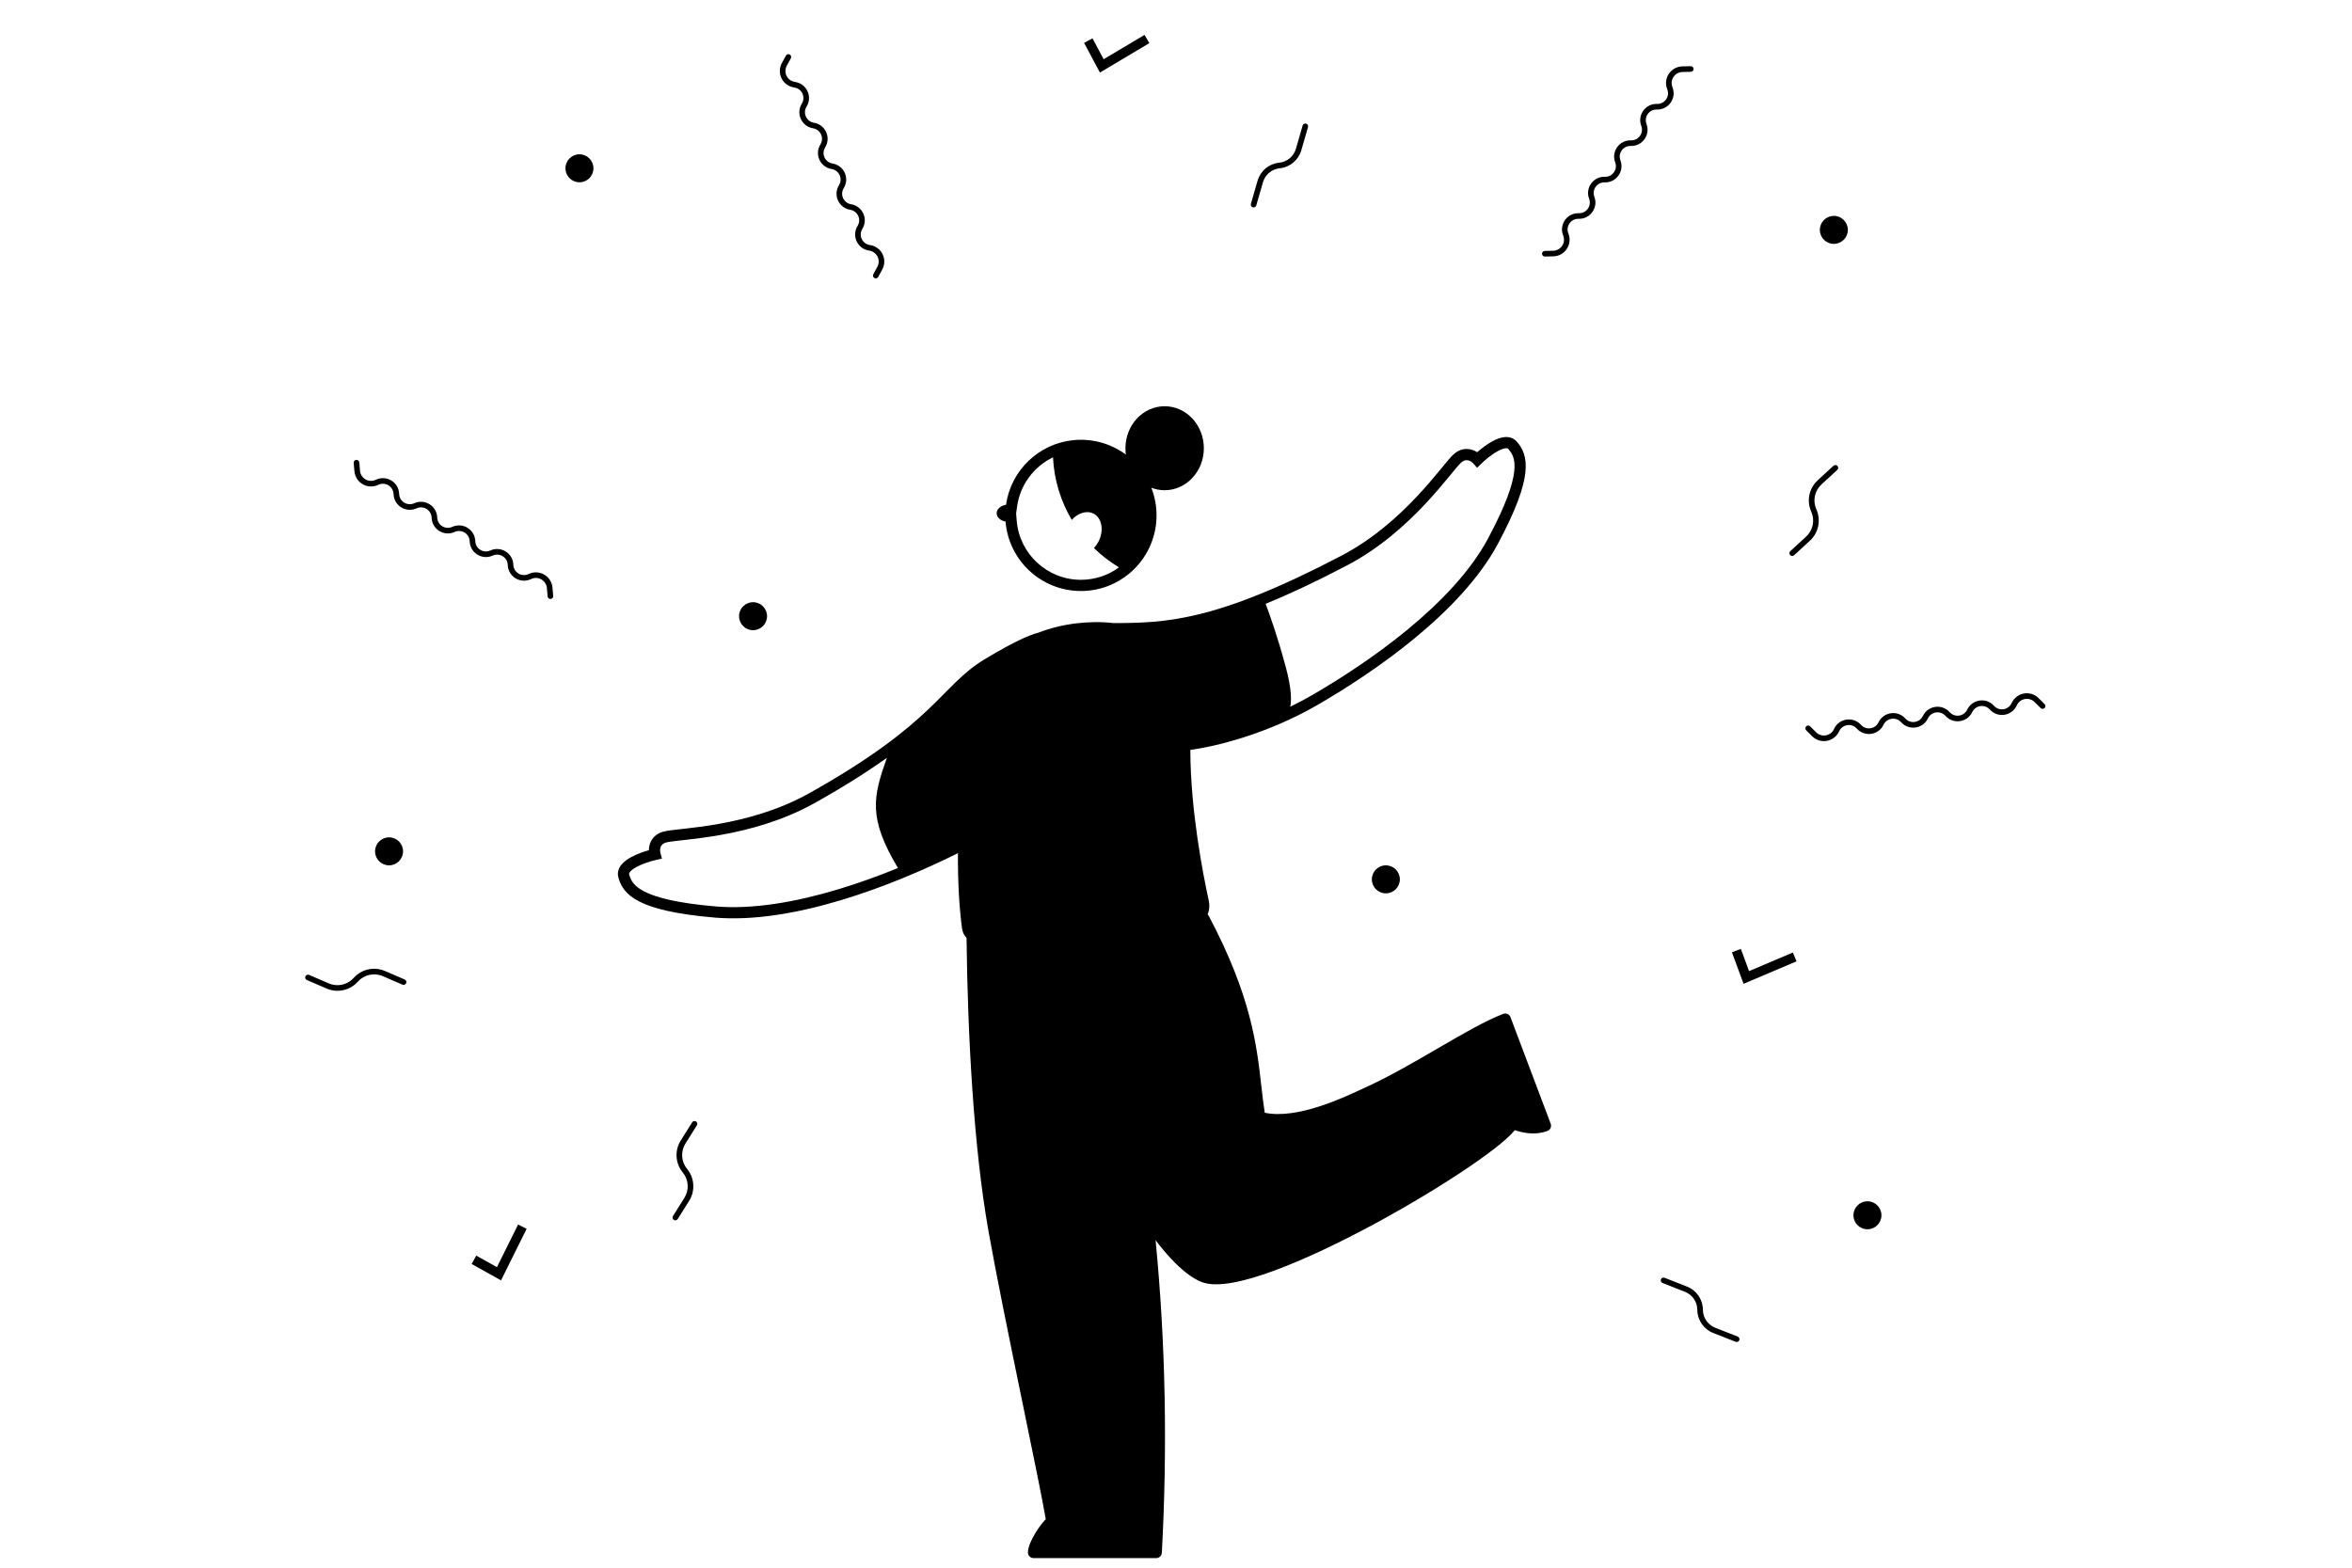 <svg viewBox="0 0 420 280">
  <path
    d="M197.078 10.581L195.088 6.846L193.589 7.661L196.413 12.961L205.241 7.703L204.381 6.232L197.078 10.581Z"
  />
  <path
    d="M310.866 169.477L312.331 173.447L320.156 170.126L320.809 171.7L311.35 175.715L309.27 170.081L310.866 169.477Z"
  />
  <path
    d="M85.042 224.261L88.738 226.322L92.52 218.71L94.04 219.481L89.468 228.683L84.224 225.758L85.042 224.261Z"
  />
  <path
    fillRule="evenodd"
    clipRule="evenodd"
    d="M176.488 219.731C173.875 204.933 172.798 184.976 172.596 167.503C172.132 167.062 171.874 166.436 171.785 165.777C171.285 162.055 171.029 157.377 171.058 152.383C164.901 155.441 157.641 158.53 150.248 160.755C142.516 163.083 134.572 164.487 127.562 163.882C120.697 163.289 116.643 162.279 114.193 161.033C112.951 160.402 112.096 159.697 111.501 158.934C110.904 158.169 110.611 157.398 110.422 156.708C110.179 155.821 110.488 155.04 110.96 154.454C111.414 153.892 112.063 153.441 112.714 153.086C113.71 152.542 114.886 152.127 115.873 151.852C115.876 151.456 115.938 151.024 116.097 150.596C116.433 149.688 117.18 148.88 118.473 148.53C118.854 148.427 119.383 148.347 119.979 148.272C120.43 148.216 120.957 148.157 121.542 148.092C121.748 148.069 121.961 148.045 122.18 148.021C123.875 147.83 126.007 147.574 128.407 147.144C133.212 146.283 139.06 144.732 144.555 141.651C155.851 135.317 161.691 130.549 165.645 126.81C166.638 125.871 167.515 124.994 168.337 124.164C168.473 124.027 168.608 123.891 168.741 123.756L168.747 123.75C169.415 123.074 170.056 122.426 170.692 121.811C172.23 120.324 173.773 118.996 175.761 117.789C178.826 115.928 181.105 114.738 182.719 114.005C183.526 113.639 184.175 113.384 184.678 113.216C184.929 113.132 185.164 113.063 185.376 113.015C189.564 111.386 194.462 110.788 198.811 111.286C203.518 111.281 207.988 111.188 213.912 109.761C220.165 108.254 228.08 105.25 239.578 99.23C245.159 96.308 249.651 92.255 252.995 88.699C254.666 86.923 256.044 85.277 257.129 83.961C257.27 83.79 257.406 83.625 257.537 83.465C257.911 83.01 258.248 82.6 258.542 82.254C258.93 81.796 259.285 81.395 259.58 81.133C260.579 80.24 261.663 80.055 262.608 80.269C263.053 80.37 263.449 80.554 263.782 80.768C264.551 80.091 265.542 79.332 266.541 78.794C267.194 78.443 267.926 78.145 268.645 78.072C269.393 77.996 270.216 78.163 270.827 78.852C271.302 79.387 271.787 80.053 272.103 80.971C272.417 81.886 272.541 82.987 272.392 84.372C272.099 87.105 270.732 91.053 267.481 97.129C264.157 103.341 258.562 109.097 252.626 113.989C246.678 118.89 240.324 122.973 235.412 125.825C226.272 131.132 216.986 133.353 212.563 133.937C212.561 133.985 212.561 134.033 212.561 134.081C212.6 144.677 214.763 155.886 215.855 160.883C216.037 161.715 215.961 162.571 215.651 163.322C215.732 163.397 215.802 163.487 215.856 163.59C223.435 177.92 224.423 186.727 225.23 193.912L225.23 193.913L225.231 193.914L225.231 193.915C225.42 195.597 225.598 197.191 225.85 198.745C228.703 199.352 232.239 198.694 235.556 197.63C238.512 196.682 241.14 195.466 242.756 194.719L242.764 194.715C243.069 194.574 243.337 194.45 243.565 194.347C247.846 192.421 252.426 189.76 256.741 187.252L256.895 187.163C261.213 184.653 265.305 182.28 268.436 181.087C268.685 180.993 268.961 181.001 269.203 181.11C269.445 181.219 269.634 181.42 269.728 181.669L276.909 200.704C277.002 200.953 276.993 201.228 276.884 201.47C276.774 201.712 276.573 201.9 276.324 201.994C274.671 202.614 272.998 202.476 271.793 202.217C271.288 202.108 270.849 201.974 270.507 201.855C270.317 202.089 270.1 202.327 269.864 202.566C269.358 203.081 268.717 203.654 267.969 204.271C266.473 205.505 264.5 206.95 262.203 208.508C257.608 211.626 251.663 215.232 245.515 218.556C239.371 221.878 232.995 224.935 227.541 226.944C224.816 227.948 222.294 228.701 220.129 229.089C218 229.471 216.073 229.528 214.627 228.996C212.988 228.392 211.024 226.867 209.004 224.692C208.138 223.759 207.247 222.691 206.352 221.497C208.161 240.046 208.478 258.74 207.471 277.341C207.442 277.871 207.004 278.287 206.473 278.287H184.56C184.007 278.287 183.56 277.839 183.56 277.287C183.56 276.734 183.753 276.12 183.98 275.571C184.218 274.997 184.541 274.385 184.893 273.803C185.442 272.897 186.122 271.968 186.745 271.336C186.174 267.972 184.598 260.312 182.789 251.52L182.264 248.967C180.143 238.647 177.817 227.261 176.488 219.731ZM178.457 219.383C175.926 205.046 174.843 185.735 174.61 168.58C181.732 171.473 199.866 173.628 214.169 165.057C214.22 165.026 214.27 164.995 214.319 164.962C221.496 178.67 222.433 186.983 223.231 194.064C223.451 196.017 223.661 197.877 223.988 199.73C224.054 200.106 224.329 200.412 224.696 200.517C228.249 201.54 232.545 200.696 236.167 199.534C239.254 198.544 242.013 197.267 243.619 196.523C243.916 196.386 244.173 196.267 244.386 196.171C248.762 194.202 253.418 191.496 257.699 189.009L257.9 188.892C261.831 186.607 265.4 184.543 268.219 183.334L274.646 200.372C273.794 200.502 272.943 200.418 272.214 200.262C271.718 200.155 271.299 200.018 271.007 199.909C270.862 199.855 270.749 199.808 270.676 199.776L270.635 199.758C270.619 199.75 270.606 199.744 270.596 199.74L270.585 199.735C270.471 199.678 270.352 199.645 270.232 199.635C269.844 199.599 269.454 199.794 269.259 200.159C269.147 200.368 268.892 200.702 268.438 201.164C267.997 201.613 267.413 202.137 266.697 202.728C265.266 203.908 263.349 205.314 261.081 206.853C256.547 209.929 250.66 213.5 244.564 216.797C238.464 220.095 232.181 223.104 226.85 225.067C224.183 226.05 221.782 226.76 219.776 227.12C217.736 227.486 216.248 227.461 215.318 227.119C214.123 226.679 212.419 225.431 210.47 223.331C208.544 221.258 206.453 218.433 204.464 214.964C200.488 208.025 196.955 198.56 195.969 187.468C195.92 186.918 195.434 186.512 194.884 186.56C194.334 186.609 193.928 187.095 193.977 187.645C194.991 199.052 198.623 208.793 202.729 215.958C203.144 216.682 203.564 217.38 203.987 218.052C206.078 237.372 206.528 256.875 205.524 276.287H185.848C186.037 275.842 186.3 275.341 186.604 274.839C187.254 273.767 187.995 272.845 188.442 272.49C188.724 272.265 188.864 271.906 188.807 271.55C188.318 268.471 186.659 260.406 184.757 251.161L184.223 248.565C182.1 238.235 179.781 226.88 178.457 219.383ZM160.348 155.035C154.987 146.073 155.896 142.323 158.375 135.347C155.048 137.728 150.889 140.392 145.533 143.395C139.771 146.626 133.684 148.23 128.759 149.112C126.294 149.554 124.112 149.816 122.404 150.008C122.176 150.034 121.958 150.058 121.75 150.081L121.742 150.082C121.166 150.146 120.662 150.202 120.229 150.257C119.624 150.333 119.225 150.398 118.996 150.46C118.337 150.639 118.087 150.979 117.972 151.291C117.834 151.662 117.861 152.088 117.931 152.344L118.209 153.357L117.182 153.585C116.193 153.804 114.762 154.246 113.673 154.841C113.122 155.141 112.734 155.441 112.517 155.71C112.319 155.955 112.326 156.086 112.351 156.18C112.498 156.716 112.698 157.216 113.078 157.704C113.46 158.194 114.067 158.726 115.099 159.251C117.197 160.317 120.937 161.302 127.734 161.889C134.387 162.464 142.056 161.133 149.671 158.84C153.297 157.749 156.896 156.444 160.348 155.035ZM226.006 107.848C226.672 109.601 228.157 113.719 229.641 119.287C230.619 122.953 230.641 125.044 230.408 126.223C231.733 125.579 233.072 124.871 234.408 124.096C239.26 121.279 245.516 117.256 251.354 112.445C257.204 107.625 262.572 102.065 265.717 96.185C268.936 90.169 270.153 86.498 270.404 84.158C270.527 83.007 270.413 82.209 270.211 81.621C270.01 81.036 269.7 80.595 269.331 80.179C269.267 80.107 269.16 80.03 268.847 80.062C268.503 80.097 268.04 80.259 267.488 80.556C266.395 81.144 265.243 82.101 264.519 82.811L263.769 83.546L263.071 82.76C262.895 82.562 262.553 82.307 262.166 82.22C261.842 82.147 261.421 82.17 260.912 82.624C260.735 82.782 260.462 83.081 260.068 83.546C259.785 83.88 259.462 84.273 259.093 84.722L259.092 84.723L259.09 84.725C258.957 84.887 258.818 85.056 258.672 85.233C257.579 86.559 256.168 88.245 254.452 90.069C251.025 93.714 246.358 97.938 240.506 101.002C234.931 103.921 230.168 106.149 226.006 107.848Z"
  />
  <path
    d="M141.92 14.628C140.575 14.411 139.849 12.929 140.501 11.732L141.22 10.414C141.353 10.172 141.263 9.868 141.021 9.736C140.779 9.604 140.475 9.693 140.343 9.935L139.623 11.254C138.64 13.056 139.734 15.288 141.761 15.616L141.866 15.633C143.208 15.849 143.897 17.36 143.181 18.515C142.089 20.276 143.14 22.581 145.186 22.912C146.527 23.128 147.216 24.639 146.5 25.794C145.408 27.555 146.459 29.86 148.505 30.191C149.846 30.407 150.535 31.918 149.819 33.073C148.728 34.834 149.779 37.139 151.824 37.469C153.165 37.686 153.854 39.197 153.139 40.352C152.047 42.113 153.098 44.418 155.143 44.748L155.249 44.766C156.594 44.983 157.321 46.465 156.668 47.661L155.949 48.98C155.817 49.222 155.906 49.526 156.148 49.658C156.391 49.79 156.694 49.701 156.827 49.459L157.546 48.14C158.529 46.338 157.435 44.106 155.409 43.778L155.303 43.761C153.962 43.544 153.273 42.033 153.988 40.879C155.08 39.118 154.029 36.813 151.984 36.482C150.643 36.266 149.953 34.754 150.669 33.6C151.761 31.839 150.71 29.534 148.664 29.203C147.323 28.987 146.634 27.476 147.35 26.321C148.442 24.56 147.391 22.255 145.345 21.924C144.004 21.708 143.315 20.197 144.031 19.042C145.123 17.281 144.071 14.976 142.026 14.646L141.92 14.628Z"
  />
  <path
    d="M298.635 15.532C298.153 14.257 299.076 12.889 300.438 12.858L301.94 12.824C302.216 12.818 302.435 12.589 302.428 12.313C302.422 12.037 302.193 11.819 301.917 11.825L300.416 11.858C298.364 11.904 296.974 13.966 297.7 15.886L297.738 15.986C298.219 17.256 297.252 18.607 295.895 18.562C293.824 18.494 292.35 20.554 293.083 22.492C293.564 23.762 292.597 25.113 291.239 25.068C289.169 25 287.694 27.06 288.428 28.998C288.908 30.268 287.942 31.619 286.584 31.574C284.513 31.506 283.039 33.566 283.772 35.504C284.253 36.775 283.287 38.125 281.929 38.08C279.858 38.012 278.384 40.072 279.117 42.01L279.155 42.11C279.637 43.385 278.714 44.753 277.352 44.784L275.851 44.818C275.575 44.824 275.356 45.053 275.362 45.329C275.368 45.605 275.597 45.824 275.873 45.817L277.374 45.784C279.427 45.738 280.817 43.676 280.09 41.757L280.052 41.656C279.572 40.386 280.538 39.035 281.896 39.08C283.967 39.148 285.441 37.088 284.708 35.15C284.227 33.88 285.193 32.529 286.551 32.574C288.622 32.642 290.096 30.582 289.363 28.644C288.882 27.374 289.849 26.023 291.206 26.068C293.277 26.136 294.751 24.076 294.018 22.138C293.537 20.867 294.504 19.517 295.862 19.562C297.932 19.63 299.407 17.57 298.673 15.632L298.635 15.532Z"
  />
  <path
    d="M232.611 22.424L231.417 26.563C231.024 27.93 229.838 28.918 228.423 29.06C226.602 29.242 225.075 30.516 224.567 32.275L223.374 36.413C223.298 36.679 223.451 36.956 223.716 37.032C223.982 37.109 224.259 36.956 224.335 36.691L225.528 32.552C225.922 31.186 227.108 30.197 228.523 30.055C230.344 29.872 231.871 28.599 232.378 26.84L233.571 22.701C233.648 22.436 233.495 22.159 233.229 22.083C232.964 22.006 232.687 22.159 232.611 22.424Z"
  />
  <path
    fillRule="evenodd"
    clipRule="evenodd"
    d="M103.473 32.557C104.854 32.557 105.973 31.438 105.973 30.057C105.973 28.676 104.854 27.557 103.473 27.557C102.092 27.557 100.973 28.676 100.973 30.057C100.973 31.438 102.092 32.557 103.473 32.557ZM103.473 31.557C104.301 31.557 104.973 30.886 104.973 30.057C104.973 29.229 104.301 28.557 103.473 28.557C102.644 28.557 101.973 29.229 101.973 30.057C101.973 30.886 102.644 31.557 103.473 31.557Z"
  />
  <path
    fillRule="evenodd"
    clipRule="evenodd"
    d="M249.973 157.057C249.973 158.438 248.854 159.557 247.473 159.557C246.092 159.557 244.973 158.438 244.973 157.057C244.973 155.676 246.092 154.557 247.473 154.557C248.854 154.557 249.973 155.676 249.973 157.057ZM248.973 157.057C248.973 157.886 248.301 158.557 247.473 158.557C246.644 158.557 245.973 157.886 245.973 157.057C245.973 156.229 246.644 155.557 247.473 155.557C248.301 155.557 248.973 156.229 248.973 157.057Z"
  />
  <path
    fillRule="evenodd"
    clipRule="evenodd"
    d="M136.973 110.057C136.973 111.438 135.854 112.557 134.473 112.557C133.092 112.557 131.973 111.438 131.973 110.057C131.973 108.676 133.092 107.557 134.473 107.557C135.854 107.557 136.973 108.676 136.973 110.057ZM135.973 110.057C135.973 110.886 135.301 111.557 134.473 111.557C133.644 111.557 132.973 110.886 132.973 110.057C132.973 109.229 133.644 108.557 134.473 108.557C135.301 108.557 135.973 109.229 135.973 110.057Z"
  />
  <path
    fillRule="evenodd"
    clipRule="evenodd"
    d="M335.973 217.057C335.973 218.438 334.854 219.557 333.473 219.557C332.092 219.557 330.973 218.438 330.973 217.057C330.973 215.676 332.092 214.557 333.473 214.557C334.854 214.557 335.973 215.676 335.973 217.057ZM334.973 217.057C334.973 217.886 334.301 218.557 333.473 218.557C332.644 218.557 331.973 217.886 331.973 217.057C331.973 216.229 332.644 215.557 333.473 215.557C334.301 215.557 334.973 216.229 334.973 217.057Z"
  />
  <path
    fillRule="evenodd"
    clipRule="evenodd"
    d="M329.973 41.057C329.973 42.438 328.854 43.557 327.473 43.557C326.092 43.557 324.973 42.438 324.973 41.057C324.973 39.676 326.092 38.557 327.473 38.557C328.854 38.557 329.973 39.676 329.973 41.057ZM328.973 41.057C328.973 41.886 328.301 42.557 327.473 42.557C326.644 42.557 325.973 41.886 325.973 41.057C325.973 40.229 326.644 39.557 327.473 39.557C328.301 39.557 328.973 40.229 328.973 41.057Z"
  />
  <path
    fillRule="evenodd"
    clipRule="evenodd"
    d="M71.973 152.057C71.973 153.438 70.854 154.557 69.473 154.557C68.092 154.557 66.973 153.438 66.973 152.057C66.973 150.676 68.092 149.557 69.473 149.557C70.854 149.557 71.973 150.676 71.973 152.057ZM70.973 152.057C70.973 152.886 70.301 153.557 69.473 153.557C68.644 153.557 67.973 152.886 67.973 152.057C67.973 151.229 68.644 150.557 69.473 150.557C70.301 150.557 70.973 151.229 70.973 152.057Z"
  />
  <path
    d="M296.876 229.15L300.885 230.725C302.209 231.245 303.082 232.518 303.091 233.94C303.102 235.77 304.227 237.41 305.931 238.079L309.94 239.654C310.197 239.755 310.487 239.628 310.588 239.371C310.689 239.114 310.563 238.824 310.306 238.723L306.297 237.148C304.973 236.628 304.1 235.355 304.091 233.933C304.08 232.103 302.955 230.464 301.251 229.794L297.242 228.219C296.985 228.118 296.695 228.245 296.594 228.502C296.493 228.759 296.619 229.049 296.876 229.15Z"
  />
  <path
    d="M124.444 200.988L122.404 204.238C121.514 205.656 121.631 207.483 122.695 208.775C124.031 210.4 124.179 212.697 123.06 214.479L121.02 217.729C120.873 217.963 120.565 218.034 120.331 217.887C120.097 217.74 120.026 217.432 120.173 217.198L122.213 213.947C123.103 212.53 122.986 210.703 121.923 209.411C120.586 207.786 120.439 205.489 121.557 203.707L123.597 200.456C123.744 200.222 124.052 200.152 124.286 200.299C124.52 200.445 124.591 200.754 124.444 200.988Z"
  />
  <path
    d="M328.087 83.925L325.262 86.523C324.031 87.656 323.662 89.45 324.348 90.976C325.209 92.896 324.746 95.151 323.198 96.575L320.374 99.173C320.17 99.36 319.854 99.347 319.667 99.144C319.48 98.941 319.493 98.624 319.697 98.437L322.521 95.839C323.752 94.706 324.121 92.912 323.435 91.386C322.574 89.467 323.037 87.212 324.585 85.787L327.41 83.189C327.613 83.002 327.929 83.015 328.116 83.219C328.303 83.422 328.29 83.738 328.087 83.925Z"
  />
  <path
    d="M55.198 174.124L58.722 175.643C60.259 176.305 62.047 175.91 63.161 174.662C64.562 173.092 66.81 172.595 68.742 173.427L72.266 174.946C72.52 175.056 72.637 175.35 72.527 175.603C72.418 175.857 72.124 175.974 71.87 175.865L68.346 174.346C66.809 173.684 65.021 174.079 63.907 175.327C62.506 176.897 60.258 177.394 58.327 176.562L54.802 175.043C54.548 174.933 54.431 174.639 54.541 174.386C54.65 174.132 54.944 174.015 55.198 174.124Z"
  />
  <path
    d="M64.288 84.085C64.407 85.442 65.834 86.273 67.074 85.709L67.171 85.664C69.057 84.805 71.21 86.141 71.277 88.212C71.321 89.57 72.732 90.446 73.969 89.883C75.854 89.024 78.007 90.36 78.074 92.431C78.118 93.789 79.529 94.665 80.766 94.102C82.651 93.243 84.804 94.579 84.871 96.65C84.915 98.008 86.326 98.884 87.563 98.321C89.448 97.462 91.601 98.798 91.668 100.869C91.713 102.227 93.124 103.102 94.36 102.539L94.458 102.495C96.326 101.644 98.474 102.896 98.654 104.941L98.786 106.437C98.81 106.712 98.607 106.955 98.332 106.979C98.057 107.003 97.814 106.8 97.79 106.525L97.658 105.029C97.538 103.672 96.112 102.84 94.872 103.405L94.774 103.45C92.889 104.308 90.736 102.972 90.669 100.901C90.625 99.544 89.214 98.668 87.977 99.231C86.092 100.089 83.939 98.754 83.872 96.683C83.828 95.325 82.416 94.449 81.18 95.012C79.294 95.871 77.142 94.535 77.075 92.464C77.03 91.106 75.619 90.23 74.383 90.793C72.497 91.652 70.345 90.316 70.277 88.245C70.233 86.887 68.822 86.011 67.586 86.574L67.488 86.619C65.62 87.469 63.472 86.217 63.292 84.173L63.16 82.677C63.135 82.402 63.339 82.159 63.614 82.135C63.889 82.111 64.131 82.314 64.156 82.589L64.288 84.085Z"
  />
  <path
    d="M360.156 125.946C360.743 124.717 362.37 124.438 363.334 125.401L364.396 126.462C364.591 126.658 364.908 126.658 365.103 126.462C365.298 126.267 365.298 125.95 365.103 125.755L364.041 124.694C362.589 123.243 360.138 123.663 359.253 125.515L359.207 125.612C358.621 126.838 356.977 127.073 356.071 126.061C354.689 124.517 352.181 124.876 351.288 126.746C350.702 127.971 349.058 128.207 348.152 127.195C346.77 125.651 344.262 126.01 343.369 127.879C342.783 129.105 341.139 129.341 340.233 128.328C338.85 126.785 336.343 127.144 335.449 129.013C334.864 130.239 333.219 130.474 332.313 129.462C330.931 127.918 328.423 128.278 327.53 130.147L327.484 130.244C326.896 131.473 325.269 131.752 324.305 130.789L323.243 129.728C323.048 129.532 322.731 129.533 322.536 129.728C322.341 129.923 322.341 130.24 322.536 130.435L323.599 131.496C325.051 132.948 327.501 132.527 328.386 130.675L328.432 130.578C329.018 129.353 330.662 129.117 331.568 130.129C332.95 131.673 335.458 131.314 336.352 129.444C336.937 128.219 338.581 127.983 339.488 128.995C340.87 130.539 343.377 130.18 344.271 128.311C344.857 127.085 346.501 126.85 347.407 127.862C348.789 129.405 351.297 129.046 352.19 127.177C352.776 125.951 354.42 125.716 355.326 126.728C356.708 128.272 359.216 127.913 360.109 126.043L360.156 125.946Z"
  />
  <path
    fillRule="evenodd"
    clipRule="evenodd"
    d="M214.973 80.057C214.973 84.199 211.839 87.557 207.973 87.557C207.137 87.557 206.336 87.4 205.593 87.113C206.195 88.643 206.525 90.309 206.525 92.053C206.525 96.19 204.665 99.893 201.735 102.37C199.383 104.359 196.342 105.557 193.021 105.557C185.936 105.557 180.125 100.101 179.561 93.161C178.648 92.989 177.973 92.385 177.973 91.667C177.973 90.926 178.691 90.307 179.648 90.158C180.512 84.007 185.519 79.185 191.758 78.607C192.173 78.568 192.595 78.548 193.021 78.548C193.209 78.548 193.396 78.552 193.582 78.56C194.466 78.596 195.327 78.717 196.159 78.915C197.956 79.343 199.614 80.13 201.053 81.196C201 80.825 200.973 80.444 200.973 80.057C200.973 75.915 204.107 72.557 207.973 72.557C211.839 72.557 214.973 75.915 214.973 80.057ZM199.82 101.334C198.197 100.36 196.698 99.202 195.35 97.889C195.65 97.565 195.919 97.188 196.141 96.765C197.179 94.783 196.797 92.535 195.287 91.744C194.073 91.107 192.499 91.607 191.389 92.858C189.431 89.556 188.233 85.75 188.034 81.683C184.641 83.317 182.172 86.568 181.629 90.436L181.45 91.71L181.554 92.999C182.035 98.909 186.986 103.557 193.021 103.557C195.564 103.557 197.915 102.732 199.82 101.334Z"
  />
</svg>
